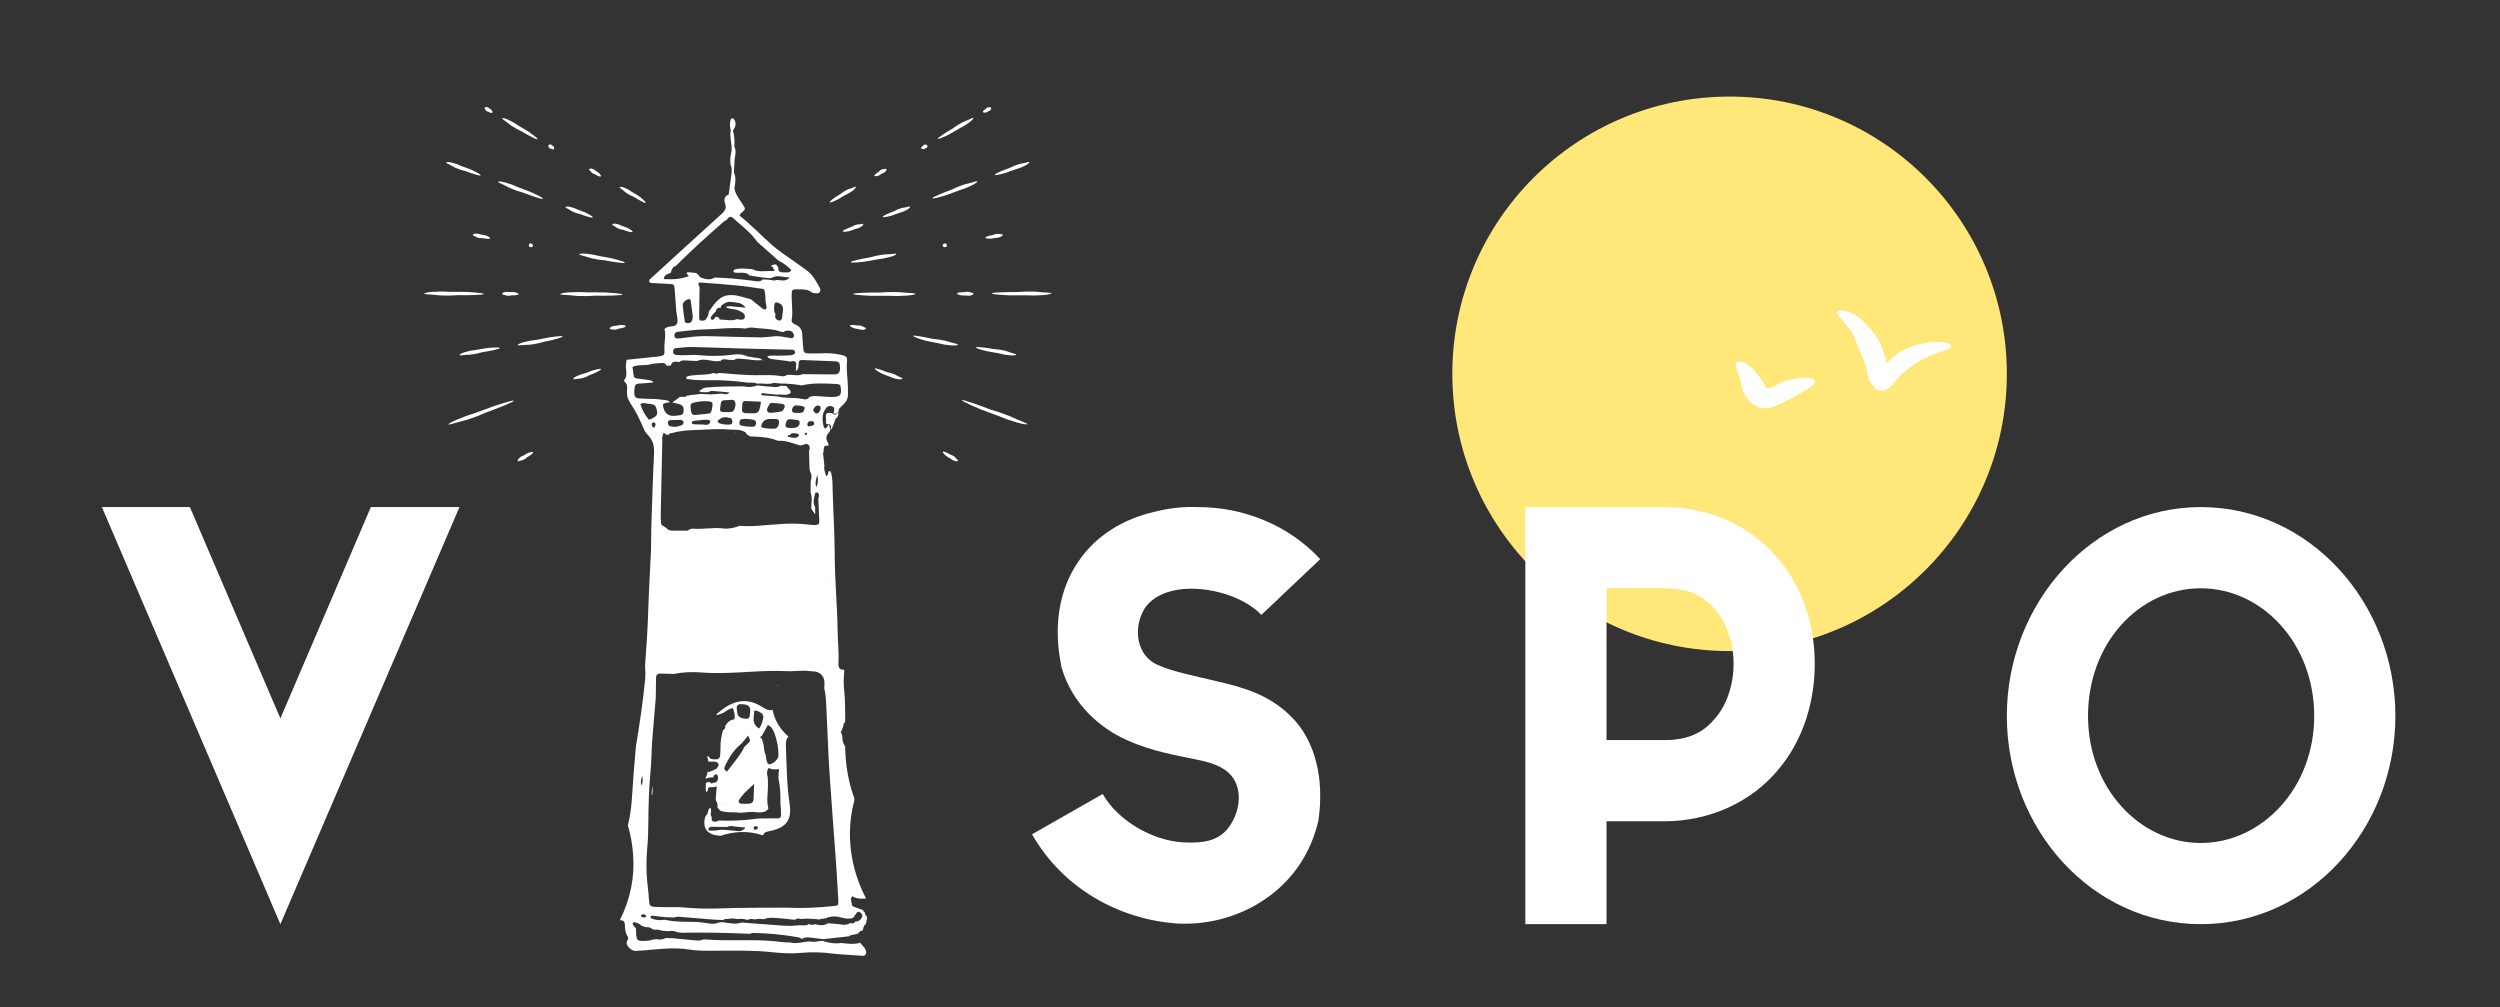 <?xml version="1.0" encoding="UTF-8"?>
<svg id="Layer_1" xmlns="http://www.w3.org/2000/svg" version="1.1" viewBox="0 0 1605.3 646.74">
  <rect x="0" y="0" width="1605.3" height="646.74" fill="#333333" stroke="none"/>
  <!-- Generator: Adobe Illustrator 29.7.1, SVG Export Plug-In . SVG Version: 2.1.1 Build 8)  -->
  <defs>
    <style>
      .st0 {
        fill: #fff;
      }

      .st1 {
        fill: #ffe879;
      }
    </style>
  </defs>
  <circle class="st1" cx="1110.6" cy="240.04" r="178.03"/>
  <g>
    <g>
      <g>
        <path class="st0" d="M180.03,593.42l-114.6-267.81h56.51l58.1,135.7,58.1-135.7h56.9l-115,267.81h-.01Z"/>
        <path class="st0" d="M847.74,359.04l-37.8,35.81c-12.34-13.13-39-19.9-56.9-15.52-8.75,1.99-14.72,6.37-17.91,11.14-3.18,5.17-4.78,11.14-4.38,17.11.4,8.75,5.17,16.71,13.93,19.9,7.96,3.58,21.49,6.37,36.61,9.95,15.12,3.58,33.43,7.96,48.15,23.08,15.12,15.12,21.09,39.79,17.11,66.45l-.4,1.59-.4,1.59c-11.54,43.37-52.53,64.86-89.54,62.87-37.01-2.39-73.62-22.28-93.51-57.3l45.36-25.87c9.95,17.51,32.23,29.85,51.33,31.04,14.33.8,24.27-1.19,30.64-11.14,5.97-9.15,7.56-21.09,1.99-29.84-3.58-5.57-10.35-9.55-22.68-11.94-12.73-2.79-29.05-5.17-45.76-12.73-17.11-7.56-35.02-23.08-41.78-46.16l-.4-1.19v-.8c-5.17-25.07-1.19-48.55,10.74-66.06,11.54-17.51,29.84-27.85,48.55-32.23,9.15-2.39,18.7-3.58,28.65-3.18,28.65,0,57.7,11.14,78.39,33.43h.01Z"/>
        <path class="st0" d="M979.45,325.61h89.14c30.24,0,56.51,13.13,72.82,32.63,16.71,19.5,23.88,44.17,23.88,68.05s-7.16,48.95-23.88,68.44c-16.31,19.5-42.58,32.63-72.82,32.63h-37.01v66.06h-52.13v-267.81h0ZM1031.58,475.23h37.01c16.71,0,25.87-5.57,33.03-14.33,7.16-8.36,11.54-21.09,11.54-34.62s-4.38-25.87-11.54-34.62c-7.16-8.36-16.32-13.93-33.03-13.93h-37.01v97.49h0Z"/>
        <path class="st0" d="M1413.18,325.61c70.04,0,124.95,61.68,124.95,134.1s-54.92,133.71-124.95,133.71-124.55-61.28-124.55-133.71,54.92-134.1,124.55-134.1h0ZM1340.76,459.72c0,46.56,33.43,81.58,72.42,81.58s72.82-35.02,72.82-81.58-33.43-81.97-72.82-81.97-72.42,35.02-72.42,81.97h0Z"/>
      </g>
      <g>
        <g>
          <path class="st0" d="M615.22,295.79c-.25.46-1.04.56-2,.26-.46-.14-.98-.36-1.52-.61-.47-.22-.84-.67-1.32-.95-.47-.27-.95-.52-1.4-.81-.47-.31-.97-.53-1.38-.85-.48-.37-.88-.78-1.23-1.12-.72-.7-1.1-1.3-.91-1.62s.79-.1,1.71.25c.45.17.95.4,1.48.67.46.23.91.55,1.39.83.46.27,1.09.28,1.54.57.47.3.96.55,1.38.85.49.35.78.93,1.15,1.24.75.64,1.23,1.06,1.11,1.29h0Z"/>
          <g>
            <path class="st0" d="M579.48,243.03c-.1.51-1.25.72-2.9.47-.79-.12-1.71-.32-2.68-.59-.84-.23-1.65-.72-2.53-1.03-.85-.3-1.72-.59-2.56-.94-.86-.36-1.74-.64-2.52-1.02-.9-.44-1.7-.93-2.38-1.34-1.41-.84-2.26-1.55-2.11-1.89.14-.35,1.16-.04,2.71.42.76.22,1.62.52,2.55.85.8.29,1.63.66,2.49.99.83.31,1.78.34,2.61.66.87.31,1.7.61,2.51.9.91.36,1.67.97,2.39,1.27,1.48.62,2.47,1,2.41,1.26h.01Z"/>
            <path class="st0" d="M659.64,272.25c-.1.51-2.62.17-6.35-.89-1.8-.51-3.88-1.16-6.11-1.91-1.93-.64-3.89-1.57-5.97-2.32-1.99-.72-4.03-1.44-6.01-2.2-2.05-.8-4.1-1.49-5.98-2.26-2.18-.9-4.16-1.81-5.86-2.57-3.5-1.58-5.71-2.77-5.58-3.12s2.5.43,6.14,1.63c1.77.58,3.82,1.3,6.03,2.09,1.91.68,3.91,1.48,5.97,2.24,1.98.73,4.11,1.18,6.08,1.93,2.06.76,4.08,1.5,5.98,2.19,2.19.84,4.11,1.9,5.84,2.59,3.54,1.42,5.86,2.33,5.81,2.6h0Z"/>
            <path class="st0" d="M556.07,210.8c-.07.52-.72.89-1.65.97-.45.04-.96.02-1.51-.02-.47-.04-.94-.32-1.45-.4-.49-.08-.99-.13-1.47-.25-.5-.12-1.01-.14-1.47-.28-.53-.17-1-.4-1.41-.59-.84-.39-1.36-.81-1.29-1.18s.66-.38,1.57-.39c.44,0,.95.03,1.49.08.47.05.96.18,1.46.27.49.08,1.03-.14,1.51-.03.5.11,1,.16,1.46.28.53.15.97.58,1.38.74.85.32,1.4.54,1.37.8h0Z"/>
            <path class="st0" d="M615.11,221.24c-.04.52-1.73.74-4.28.54-1.22-.1-2.65-.26-4.18-.48-1.32-.19-2.69-.64-4.11-.9-1.37-.25-2.77-.48-4.13-.78-1.42-.31-2.82-.53-4.12-.87-1.5-.39-2.87-.85-4.04-1.23-2.41-.79-3.92-1.5-3.83-1.86.09-.37,1.7-.08,4.18.31,1.21.19,2.6.44,4.11.72,1.3.27,2.68.56,4.09.85,1.36.27,2.8.23,4.16.5,1.41.28,2.81.5,4.1.77,1.5.32,2.84.91,4.03,1.2,2.44.58,4.03.97,4.01,1.23h.01Z"/>
            <path class="st0" d="M652.48,227.69c-.07.52-1.6.68-3.86.47-1.09-.1-2.35-.27-3.71-.48-1.17-.18-2.38-.6-3.65-.83-1.22-.22-2.47-.4-3.69-.64-1.27-.25-2.52-.4-3.69-.65-1.35-.3-2.58-.66-3.64-.95-2.18-.6-3.57-1.15-3.52-1.52.06-.37,1.52-.25,3.77-.05,1.09.1,2.36.25,3.73.44,1.18.16,2.42.42,3.7.64,1.22.21,2.53.12,3.75.37,1.27.25,2.53.44,3.69.71,1.35.31,2.53.9,3.59,1.2,2.17.61,3.57,1.04,3.54,1.3h0Z"/>
            <path class="st0" d="M587.75,188.57c.06.52-2.17,1.01-5.63,1.25-1.67.12-3.62.2-5.72.26-1.82.05-3.75-.15-5.72-.14-1.9,0-3.83.05-5.72.02-1.97-.03-3.91.05-5.72,0-2.11-.07-4.05-.22-5.72-.33-3.43-.23-5.67-.55-5.67-.92s2.23-.49,5.66-.67c1.67-.08,3.61-.14,5.71-.19,1.81-.04,3.75,0,5.71,0s3.82-.32,5.72-.31c1.97.02,3.9-.03,5.72,0,2.1.05,4.05.4,5.71.48,3.42.16,5.65.28,5.68.54h-.01Z"/>
            <path class="st0" d="M625.05,188.43c.02.52-.57,1-1.47,1.24-.44.11-.95.19-1.5.24-.48.05-.98-.16-1.5-.15-.5,0-1,.04-1.5,0-.52-.03-1.02.04-1.5-.03-.55-.07-1.06-.23-1.5-.34-.9-.24-1.49-.56-1.49-.94s.58-.49,1.48-.65c.44-.08.95-.14,1.5-.17.48-.03.98.02,1.5,0,.5,0,1-.31,1.5-.29.52.02,1.02-.02,1.5.03.55.05,1.06.41,1.5.49.9.17,1.48.29,1.49.55h-.01Z"/>
            <path class="st0" d="M675.09,188.25c.07.52-2.06,1.01-5.37,1.25-1.59.12-3.46.2-5.47.26-1.74.05-3.59-.15-5.48-.14-1.81,0-3.66.05-5.48.02-1.89-.03-3.74.05-5.47,0-2.01-.07-3.88-.22-5.47-.33-3.28-.23-5.41-.55-5.41-.92s2.13-.49,5.41-.67c1.59-.08,3.45-.14,5.46-.19,1.73-.04,3.58,0,5.46,0s3.65-.32,5.46-.3c1.88.02,3.73-.03,5.46.02,2.01.05,3.87.4,5.46.48,3.27.16,5.4.28,5.44.54h0Z"/>
            <path class="st0" d="M575.52,163.01c.14.5-1.41,1.28-3.91,1.96-1.2.33-2.62.66-4.15.99-1.32.28-2.78.34-4.22.61-1.39.26-2.8.54-4.19.77-1.45.23-2.85.55-4.2.73-1.55.2-3.01.31-4.25.42-2.56.22-4.25.19-4.32-.17-.07-.37,1.55-.77,4.03-1.39,1.21-.3,2.62-.61,4.15-.93,1.32-.27,2.75-.48,4.19-.74,1.39-.25,2.74-.81,4.13-1.04,1.45-.24,2.85-.53,4.19-.73,1.55-.22,3.04-.13,4.27-.27,2.53-.29,4.19-.46,4.26-.21h.02Z"/>
            <path class="st0" d="M607.93,157.11c.1.51.04,1.01-.15,1.28-.09.13-.21.23-.34.3-.11.06-.28-.11-.41-.08-.13.03-.25.08-.38.07-.14,0-.25.08-.38.04-.15-.05-.31-.18-.44-.27-.27-.19-.48-.49-.54-.86-.07-.37.06-.5.26-.71.1-.1.22-.17.35-.23.11-.05.25-.03.38-.05s.2-.35.33-.35.26-.06.38-.03c.15.03.34.36.47.42.26.13.43.23.48.48h0Z"/>
            <path class="st0" d="M643.87,150.58c.11.51-.42,1.1-1.35,1.5-.44.19-.97.37-1.55.52-.5.13-1.07.03-1.62.14-.53.1-1.06.23-1.59.29-.55.07-1.08.23-1.6.26-.6.03-1.17-.02-1.65-.05-1-.06-1.68-.27-1.74-.64-.07-.37.53-.59,1.46-.92.45-.16.98-.31,1.56-.45.5-.12,1.05-.17,1.59-.27.53-.1,1.01-.5,1.54-.57.55-.08,1.08-.21,1.6-.25.59-.05,1.2.2,1.68.2.98,0,1.62,0,1.68.26v-.02Z"/>
            <path class="st0" d="M554.29,143.82c.2.48-.37,1.2-1.42,1.82-.51.3-1.12.6-1.79.9-.58.25-1.28.29-1.93.53-.62.23-1.24.48-1.87.68-.66.2-1.27.49-1.88.64-.71.18-1.4.26-1.99.35-1.2.18-2.04.13-2.17-.22s.57-.72,1.63-1.28c.52-.27,1.14-.55,1.81-.83.58-.24,1.23-.42,1.87-.65.62-.22,1.15-.74,1.77-.94.65-.21,1.27-.47,1.88-.64.71-.19,1.46-.09,2.04-.2,1.18-.24,1.95-.38,2.05-.14v-.02Z"/>
            <path class="st0" d="M584.32,132.71c.21.48-.6,1.29-2.04,2.07-.69.38-1.52.76-2.43,1.16-.78.34-1.7.46-2.56.79-.83.31-1.67.66-2.51.94-.88.29-1.7.67-2.52.9-.95.27-1.86.45-2.63.61-1.59.34-2.68.39-2.81.04s.81-.82,2.26-1.53c.7-.35,1.54-.71,2.45-1.09.79-.33,1.65-.59,2.51-.92.83-.31,1.57-.91,2.41-1.2.87-.3,1.71-.65,2.52-.9.94-.29,1.92-.27,2.68-.47,1.56-.4,2.58-.64,2.69-.4h-.02Z"/>
            <path class="st0" d="M627.5,116.44c.23.47-1.21,1.53-3.62,2.68-1.16.55-2.54,1.15-4.04,1.77-1.29.53-2.76.87-4.17,1.41-1.36.52-2.74,1.07-4.12,1.56-1.43.5-2.8,1.09-4.13,1.52-1.54.5-3,.88-4.24,1.23-2.56.71-4.28,1-4.41.65-.13-.35,1.43-1.06,3.85-2.14,1.17-.53,2.55-1.1,4.05-1.71,1.3-.52,2.7-1,4.12-1.53,1.36-.51,2.64-1.33,4.01-1.82,1.43-.51,2.8-1.07,4.13-1.52,1.53-.52,3.06-.71,4.29-1.08,2.52-.77,4.17-1.25,4.29-1.02h-.01Z"/>
            <path class="st0" d="M660.88,104.03c.22.47-.83,1.4-2.67,2.34-.88.45-1.94.93-3.09,1.4-.99.41-2.14.62-3.23,1.02-1.05.39-2.11.8-3.17,1.16-1.1.37-2.15.82-3.18,1.13-1.19.35-2.32.61-3.28.85-1.98.48-3.32.66-3.46.31-.14-.35,1.05-.93,2.9-1.8.9-.42,1.96-.87,3.11-1.33,1-.4,2.09-.74,3.18-1.14,1.05-.38,2.02-1.06,3.07-1.42,1.1-.37,2.16-.8,3.18-1.13,1.18-.38,2.38-.44,3.33-.71,1.94-.55,3.21-.92,3.33-.68h-.02Z"/>
            <path class="st0" d="M549.47,119.92c.28.44-.43,1.39-1.79,2.42-.65.49-1.44,1.02-2.3,1.57-.74.47-1.66.76-2.48,1.25-.79.46-1.58.96-2.39,1.41-.84.46-1.6,1-2.38,1.41-.91.47-1.78.84-2.53,1.18-1.53.7-2.6,1.04-2.81.73s.63-1.02,1.95-2.06c.64-.51,1.42-1.06,2.28-1.63.74-.49,1.57-.94,2.4-1.43.79-.47,1.45-1.22,2.26-1.66.84-.46,1.64-.96,2.44-1.36.92-.46,1.92-.61,2.67-.94,1.53-.67,2.54-1.09,2.68-.87v-.02Z"/>
            <path class="st0" d="M569.14,108.52c.22.48-.03,1.1-.58,1.63-.26.26-.59.51-.94.77-.31.22-.76.26-1.12.48-.34.21-.68.47-1.05.66-.38.2-.71.49-1.09.65-.44.18-.9.28-1.28.36-.79.18-1.38.1-1.55-.23-.17-.34.21-.65.76-1.15.27-.25.6-.5.96-.77.32-.23.7-.41,1.06-.65.35-.22.55-.71.93-.92.39-.21.75-.47,1.14-.63.45-.19,1.01-.08,1.38-.18.77-.19,1.28-.26,1.39-.03h-.01Z"/>
            <path class="st0" d="M595.28,93.12c.27.45.31.98.1,1.37-.1.19-.24.36-.41.51-.15.14-.43.07-.61.18-.17.11-.34.24-.53.31-.2.08-.35.24-.55.28-.23.05-.49.02-.71.01-.44-.02-.81-.18-1-.51-.19-.32-.04-.54.2-.87.11-.16.27-.31.45-.45.15-.12.36-.19.54-.29s.2-.47.39-.56c.2-.09.36-.22.55-.28.22-.07.58.14.78.12.4-.04.68-.05.81.17h-.01Z"/>
            <path class="st0" d="M624.9,75.72c.3.43-.72,1.59-2.57,2.94-.89.65-1.96,1.37-3.13,2.12-1.01.64-2.21,1.12-3.33,1.78-1.08.64-2.16,1.31-3.25,1.92-1.14.63-2.2,1.33-3.27,1.88-1.23.64-2.42,1.16-3.43,1.61-2.07.94-3.51,1.4-3.69,1.08-.19-.32,1.02-1.16,2.89-2.45.91-.62,1.98-1.32,3.16-2.05,1.01-.63,2.14-1.23,3.25-1.89,1.07-.63,2.01-1.54,3.1-2.16,1.13-.64,2.21-1.31,3.26-1.88,1.22-.65,2.51-1,3.5-1.48,2.03-.99,3.36-1.63,3.51-1.42h0Z"/>
            <path class="st0" d="M636.22,69.02c.27.44.24,1.02-.08,1.48-.15.22-.36.43-.6.62-.21.17-.55.14-.79.29-.24.14-.46.31-.71.42-.26.12-.47.32-.73.39-.3.09-.62.1-.89.12-.55.05-1-.07-1.19-.39s.03-.58.38-.98c.17-.19.38-.38.63-.57.21-.16.48-.26.72-.41.24-.14.32-.55.57-.67.26-.12.48-.3.73-.39.29-.11.72.06.97,0,.51-.1.86-.16.99.06v.03Z"/>
          </g>
        </g>
        <g>
          <path class="st0" d="M332.51,296.12c-.28-.44.03-1.18.76-1.87.35-.33.79-.68,1.28-1.02.42-.3,1-.4,1.48-.68.46-.27.92-.58,1.4-.82.5-.25.94-.59,1.42-.79.55-.23,1.11-.38,1.58-.52.96-.28,1.67-.32,1.86,0,.19.32-.3.74-1.06,1.37-.37.31-.82.63-1.31.96-.43.29-.93.52-1.41.8-.46.27-.78.81-1.26,1.06-.49.26-.95.57-1.42.79-.54.25-1.2.22-1.65.39-.92.34-1.53.55-1.67.33h0Z"/>
          <g>
            <path class="st0" d="M368.16,243.4c-.16-.5.74-1.22,2.22-1.9.71-.33,1.56-.66,2.47-1.02.79-.3,1.71-.41,2.58-.72.83-.3,1.67-.64,2.51-.93.87-.3,1.7-.69,2.51-.94.95-.29,1.85-.5,2.62-.68,1.59-.39,2.68-.49,2.83-.15.14.35-.78.85-2.22,1.62-.7.37-1.53.77-2.45,1.17-.79.35-1.66.63-2.53.97-.84.32-1.59.93-2.45,1.21-.89.29-1.75.63-2.59.85-.97.26-1.96.2-2.75.34-1.61.3-2.67.43-2.75.19h0Z"/>
            <path class="st0" d="M288.02,272.61c-.23-.47,1.97-1.73,5.54-3.21,1.72-.72,3.74-1.51,5.94-2.35,1.89-.72,3.99-1.26,6.06-2.02,1.99-.73,4-1.5,5.99-2.2,2.07-.73,4.07-1.55,6-2.2,2.23-.75,4.31-1.37,6.1-1.92,3.67-1.13,6.12-1.71,6.25-1.36s-2.16,1.34-5.68,2.84c-1.71.73-3.73,1.55-5.91,2.4-1.89.74-3.93,1.44-5.99,2.21-1.98.73-3.9,1.77-5.9,2.47-2.08.73-4.1,1.5-6.02,2.13-2.23.74-4.4,1.12-6.19,1.66-3.66,1.09-6.06,1.77-6.18,1.54h-.01Z"/>
            <path class="st0" d="M391.54,211.18c-.1-.51.4-1.08,1.25-1.46.41-.18.9-.34,1.43-.48.46-.12.99,0,1.49-.1.49-.09.98-.2,1.47-.25.51-.05,1-.2,1.47-.22.55-.02,1.08.05,1.53.09.92.09,1.55.31,1.62.68s-.49.58-1.34.89c-.41.15-.91.29-1.44.41-.46.11-.97.14-1.47.23-.49.08-.93.47-1.42.53-.51.06-1,.18-1.48.22-.55.04-1.11-.23-1.55-.24-.91-.02-1.5-.05-1.55-.3h0Z"/>
            <path class="st0" d="M332.49,221.62c-.13-.51,1.41-1.24,3.87-1.89,1.18-.31,2.58-.62,4.09-.94,1.3-.27,2.73-.32,4.14-.59,1.36-.25,2.74-.55,4.11-.78,1.42-.25,2.79-.59,4.1-.8,1.52-.24,2.94-.39,4.16-.55,2.5-.32,4.16-.39,4.25-.03s-1.48.86-3.9,1.58c-1.18.35-2.56.71-4.07,1.06-1.3.31-2.7.54-4.12.82-1.36.27-2.7.84-4.07,1.07-1.43.24-2.82.53-4.14.71-1.53.21-3,.1-4.22.22-2.5.24-4.14.38-4.2.13h0Z"/>
            <path class="st0" d="M295.14,228.06c-.15-.5,1.19-1.28,3.38-1.95,1.05-.32,2.3-.64,3.65-.94,1.17-.26,2.45-.29,3.73-.52,1.23-.22,2.47-.47,3.7-.65,1.28-.19,2.52-.46,3.71-.59,1.38-.15,2.66-.2,3.76-.26,2.26-.12,3.76-.03,3.82.34s-1.37.71-3.56,1.23c-1.06.25-2.31.51-3.66.77-1.17.22-2.42.38-3.69.6-1.22.21-2.41.73-3.63.93-1.27.2-2.51.47-3.68.64-1.36.2-2.67.09-3.76.22-2.22.27-3.68.45-3.75.2l-.02-.02Z"/>
            <path class="st0" d="M359.79,188.95c-.06-.52,2.18-.99,5.64-1.21,1.67-.1,3.62-.17,5.72-.21,1.82-.04,3.75.17,5.72.18,1.9,0,3.83-.02,5.72.02,1.97.04,3.91-.02,5.72.05,2.1.08,4.05.25,5.72.37,3.43.25,5.66.59,5.66.96s-2.23.48-5.66.63c-1.67.07-3.61.12-5.71.15-1.81.02-3.75-.03-5.71-.04-1.89,0-3.82.29-5.72.26-1.97-.03-3.9,0-5.72-.06-2.1-.06-4.04-.43-5.71-.52-3.42-.18-5.65-.32-5.68-.58h0Z"/>
            <path class="st0" d="M322.49,188.81c-.01-.52.57-1,1.48-1.22.44-.11.95-.18,1.5-.23.48-.04.98.16,1.5.16s1-.03,1.5,0c.52.03,1.02-.03,1.5.04.55.08,1.06.23,1.5.35.9.24,1.48.57,1.48.95s-.59.48-1.49.64c-.44.08-.95.13-1.5.16-.48.03-.98-.02-1.5-.02s-1,.31-1.5.28c-.52-.03-1.02,0-1.5-.04-.55-.06-1.06-.42-1.5-.5-.9-.18-1.48-.3-1.49-.57h.02Z"/>
            <path class="st0" d="M272.44,188.63c-.05-.52,2.1-.99,5.41-1.21,1.59-.1,3.46-.17,5.47-.22,1.74-.04,3.58.17,5.46.18,1.81,0,3.66-.02,5.47.02,1.88.04,3.73-.02,5.47.05,2.01.08,3.87.24,5.47.37,3.28.25,5.41.59,5.42.96,0,.38-2.13.48-5.41.63-1.59.07-3.45.12-5.46.15-1.74.02-3.58-.03-5.47-.04-1.81,0-3.66.3-5.47.27-1.88-.03-3.73,0-5.47-.06-2.01-.06-3.86-.43-5.46-.52-3.26-.18-5.4-.32-5.42-.58h-.01Z"/>
            <path class="st0" d="M371.96,163.38c.05-.52,1.77-.7,4.35-.46,1.24.11,2.68.3,4.23.53,1.34.2,2.72.66,4.16.92,1.39.25,2.81.48,4.19.76,1.44.29,2.87.49,4.18.79,1.53.36,2.93.77,4.13,1.1,2.47.69,4.05,1.31,3.98,1.68-.07.37-1.72.18-4.26-.12-1.23-.14-2.67-.35-4.21-.6-1.33-.21-2.74-.52-4.18-.78-1.39-.25-2.85-.21-4.24-.48-1.44-.29-2.86-.51-4.18-.8-1.53-.33-2.89-.94-4.09-1.25-2.47-.62-4.08-1.05-4.06-1.31v.02Z"/>
            <path class="st0" d="M339.55,157.49c.09-.51.32-.96.59-1.14.13-.09.27-.14.42-.16.13-.02.22.2.35.22s.26,0,.38.07c.12.06.26,0,.37.1.13.1.23.28.32.41.18.28.27.63.21,1-.07.37-.23.45-.49.57-.12.06-.26.09-.41.1-.13,0-.24-.06-.38-.09-.13-.02-.31.26-.43.21-.13-.05-.26-.03-.37-.1-.13-.08-.19-.46-.29-.56-.2-.21-.32-.36-.28-.62h0Z"/>
            <path class="st0" d="M303.6,150.95c.08-.51.78-.88,1.79-.93.48-.02,1.04,0,1.63.06.51.05,1.01.35,1.56.44.53.09,1.07.16,1.59.29.54.13,1.09.17,1.59.32.57.18,1.09.43,1.53.63.91.41,1.47.85,1.41,1.21-.07.37-.71.37-1.69.35-.48,0-1.03-.05-1.62-.12-.51-.06-1.04-.21-1.59-.31-.53-.09-1.12.11-1.64,0-.54-.12-1.09-.18-1.58-.32-.57-.16-1.05-.61-1.5-.78-.92-.34-1.52-.58-1.48-.84h0Z"/>
            <path class="st0" d="M393.12,144.17c.16-.5,1.05-.69,2.26-.49.58.09,1.25.25,1.95.45.61.17,1.17.59,1.82.82.62.22,1.26.42,1.87.67.63.26,1.29.43,1.86.7.66.32,1.25.69,1.75,1,1.04.63,1.66,1.2,1.54,1.55-.13.35-.89.2-2.07-.05-.57-.12-1.23-.3-1.93-.51-.6-.18-1.22-.46-1.86-.69-.62-.22-1.36-.16-1.97-.4-.64-.25-1.28-.45-1.86-.71-.67-.3-1.18-.86-1.7-1.14-1.06-.56-1.75-.95-1.67-1.2h0Z"/>
            <path class="st0" d="M363.09,133.06c.15-.5,1.3-.58,2.9-.23.77.17,1.65.42,2.59.71.81.26,1.59.76,2.46,1.08.83.31,1.69.59,2.51.93.85.35,1.72.61,2.5.97.9.42,1.7.88,2.39,1.26,1.42.79,2.29,1.46,2.15,1.81-.13.35-1.15.09-2.71-.32-.76-.2-1.63-.47-2.56-.78-.81-.27-1.64-.63-2.5-.95-.83-.31-1.78-.33-2.61-.67-.85-.34-1.72-.62-2.49-.97-.9-.4-1.63-1.05-2.33-1.4-1.44-.72-2.37-1.2-2.3-1.45h0Z"/>
            <path class="st0" d="M319.9,116.79c.14-.5,1.92-.35,4.49.38,1.24.35,2.67.81,4.2,1.33,1.32.45,2.64,1.17,4.06,1.7,1.37.51,2.77,1.01,4.12,1.55,1.41.57,2.82,1.03,4.11,1.58,1.49.64,2.84,1.32,4,1.88,2.39,1.16,3.88,2.07,3.74,2.42-.13.35-1.78-.15-4.3-.93-1.23-.38-2.65-.86-4.17-1.39-1.32-.46-2.69-1.03-4.11-1.57-1.36-.51-2.86-.75-4.22-1.28-1.41-.56-2.81-1.05-4.1-1.58-1.49-.62-2.77-1.48-3.94-2.01-2.4-1.09-3.96-1.81-3.89-2.06v-.02Z"/>
            <path class="st0" d="M286.53,104.39c.16-.5,1.56-.47,3.54.04.96.24,2.06.58,3.24.96,1.02.33,2.02.91,3.11,1.31,1.05.38,2.13.74,3.18,1.15,1.08.43,2.18.76,3.16,1.19,1.14.5,2.17,1.05,3.05,1.5,1.82.94,2.93,1.72,2.79,2.07-.14.35-1.4-.02-3.35-.58-.95-.27-2.04-.62-3.21-1.01-1.01-.34-2.07-.78-3.16-1.17-1.05-.38-2.23-.48-3.27-.89-1.08-.42-2.17-.78-3.16-1.2-1.15-.48-2.1-1.22-2.99-1.65-1.83-.88-3.01-1.48-2.93-1.73h0Z"/>
            <path class="st0" d="M397.88,120.25c.23-.47,1.41-.36,2.99.27.76.3,1.63.7,2.54,1.17.79.4,1.51,1.05,2.35,1.53.8.46,1.63.91,2.41,1.41.81.52,1.66.96,2.38,1.48.84.61,1.56,1.25,2.18,1.79,1.28,1.11,1.99,2,1.79,2.31-.21.31-1.16-.21-2.65-.97-.72-.37-1.54-.83-2.43-1.33-.76-.44-1.53-.96-2.35-1.45-.79-.47-1.75-.68-2.53-1.16-.81-.5-1.64-.93-2.39-1.41-.86-.55-1.5-1.33-2.17-1.8-1.36-.97-2.25-1.61-2.13-1.84h.01Z"/>
            <path class="st0" d="M378.25,108.86c.19-.48.84-.73,1.66-.58.39.07.82.22,1.27.41.38.17.66.57,1.04.8.37.22.74.42,1.08.67.35.26.74.43,1.03.69.34.31.62.65.87.93.51.57.8,1.08.63,1.42-.17.33-.67.21-1.42-.04-.36-.12-.77-.3-1.19-.52-.36-.19-.69-.46-1.06-.69-.35-.22-.87-.19-1.2-.42-.35-.24-.71-.42-1.02-.65-.35-.27-.55-.77-.83-1.01-.57-.48-.97-.78-.87-1.02h.01Z"/>
            <path class="st0" d="M352.07,93.45c.26-.45.71-.75,1.14-.76.21,0,.43.04.65.11.19.06.27.34.45.45.18.1.37.18.53.31.17.14.38.18.51.34.16.18.26.42.36.61.2.39.24.8.05,1.12s-.45.3-.85.25c-.19-.02-.4-.08-.61-.17-.18-.07-.34-.22-.52-.33-.18-.1-.51.06-.67-.06-.17-.13-.37-.2-.51-.34-.17-.16-.17-.58-.28-.74-.23-.33-.37-.57-.24-.79h-.01Z"/>
            <path class="st0" d="M322.45,76.05c.23-.47,1.75-.14,3.83.82,1,.46,2.15,1.05,3.37,1.71,1.05.57,2.05,1.39,3.17,2.05,1.08.63,2.19,1.25,3.25,1.91,1.1.69,2.23,1.28,3.23,1.94,1.16.77,2.18,1.55,3.07,2.21,1.83,1.35,2.93,2.38,2.74,2.71-.19.32-1.51-.33-3.54-1.33-.99-.49-2.12-1.09-3.33-1.77-1.05-.58-2.12-1.27-3.24-1.93-1.08-.63-2.33-1.01-3.39-1.67-1.11-.68-2.22-1.29-3.23-1.94-1.17-.75-2.09-1.71-2.99-2.34-1.85-1.29-3.06-2.15-2.94-2.38h0Z"/>
            <path class="st0" d="M311.13,69.34c.26-.45.78-.7,1.33-.64.26.03.55.11.84.22.25.1.39.41.64.56.24.14.5.25.72.42.23.17.5.26.7.45.22.22.39.5.54.72.31.46.42.91.23,1.23s-.53.25-1.04.14c-.25-.05-.52-.15-.8-.28-.24-.11-.46-.29-.7-.44-.24-.14-.63-.02-.86-.18-.23-.17-.49-.28-.7-.45-.23-.2-.3-.65-.46-.85-.34-.4-.55-.67-.43-.9h-.01Z"/>
          </g>
        </g>
        <g>
          <path class="st0" d="M469.94,123.41c.28-.93.63-1.77,1.6-2.18.47-3.51,1.41-7.03-.3-10.48.17-2.93.35-5.86.52-8.79.43-2.65,1.18-5.31-.25-7.9.39-3.45.03-6.85-.86-10.19,1.63-2.31,2.45-4.71.69-7.32-.21-.32-.69-.7-1-.66-.41.05-1,.41-1.12.76-.78,2.35-.59,4.73.03,7.09-.96,4.47,1.01,8.83.47,13.29.15-.26.31-.51.46-.77-.09.29-.22.56-.46.77-.81,3.6-1.36,7.2.06,10.79.02.91.04,1.83.06,2.74-.64,4.8-1.28,9.6-1.92,14.4,1.14.09,1.73-.58,2.02-1.55h0Z"/>
          <g>
            <path class="st0" d="M493.92,371.87h.04v-.02h-.01.03s.06-.07.1-.1c-.05.04-.1.07-.15.11h-.01Z"/>
            <path class="st0" d="M427.87,566.66s.06-.09.1-.14c-.07.02-.12,0-.15-.04-.01.01-.03.03-.04.04.02,0,.03,0,.05.01.02.04.03.09.05.13h0Z"/>
            <path class="st0" d="M499.18,439.96c-.11.21-.23.42-.36.64.27-.04.51-.05.48-.14-.05-.17-.08-.33-.12-.5h0Z"/>
            <path class="st0" d="M493.96,371.87c.11.07.2.13.31.2.07-.06.13-.13.18-.21h-.48s0,0,0,0Z"/>
            <path class="st0" d="M525.72,363.17l.55-.29c-.2.05-.41.11-.61.16.03.04.04.08.06.12h0Z"/>
            <path class="st0" d="M477.45,404.54s.01.06.02.1c.21-.05.45-.03.68-.04,0-.03-.02-.03-.03-.06h-.67,0Z"/>
            <path class="st0" d="M451.65,396.03s.02-.02.03-.02h-.04v.02h.01Z"/>
            <path class="st0" d="M472.01,277.94c.1-.12.2-.25.31-.37-.19-.08-.38-.17-.57-.25.1.08.22.13.31.23.01.14-.03.26-.04.4h0Z"/>
            <path class="st0" d="M435.48,342.19c.08.1.16.2.23.31h0c-.08-.1-.15-.21-.23-.31h0Z"/>
            <path class="st0" d="M514.61,591.17h.06s-.03-.09-.04-.13c-.01.04,0,.09-.02.13Z"/>
            <path class="st0" d="M554.82,608.26c-.83-.95-1.66-1.91-2.48-2.86-4.08,1.15-8.18.52-12.28.11-4.04.62-7.94-.06-11.77-1.32h0c-2.48-.22-4.87,1.08-7.37.38h0c-4.55-.19-9.01,1.81-13.61.61-1.71-.07-3.44,0-5.13-.24-12.65-1.74-25.37-1.15-38.08-1.2-4.14-.02-8.29-.35-12.43-.55h0c-2.02,1.08-4.19.73-6.3.55-4.5-.38-8.99-.85-13.49-1.29-1.47-.04-2.94-.08-4.41-.12-1.93,1.1-3.99,1.14-6.09.72l-.7.24-.71-.18h-.02c-.38.14-.74.24-1.08.32-.78.25-1.57.5-2.36.56-8,.61-8,.58-8.12-7.79-.71-.89-1.56-1.71-2.08-2.7-.32-.62.27-1.5.99-1.35,1.82.37,3.59.99,4.89,2.47.43-.14.76-.02.98.38.56.12,1.11.23,1.66.35,1.57-.03,3.1.06,4.17,1.45l.13.04c.49-.24.92-.16,1.29.24,1.57-.32,3.08-.14,4.53.54,1.43.12,2.86.24,4.29.35,2.11-.5,4.11-.1,6.06.71.92.08,1.83.17,2.75.25,14.58-.31,29.15.07,43.71.68.45-.19.9-.55,1.34-.55,9.79.1,19.5,1.1,29.15,2.71.94.16,1.8.75,2.7,1.14h0c1.51-1.02,3.19-1.15,4.94-.93,2.92.37,5.85.71,8.78,1.06,5.49-.6,10.97-1.2,16.46-1.81,1.75-1.57,4.31-.74,6.14-2.06h0c.58-1.1,1.63-1.49,2.74-1.78h0c.4-1.42.37-3.05,1.93-3.89h0c.31-1.43.62-2.87.92-4.3-.42-.26-.52-.62-.31-1.06-.84-.42-1.15-1.12-1.06-2.03l-.05-.09c-.7-.25-1.1-.73-1.09-1.5-1.83-.7-3.64-1.49-5.51-2.07-1.06-.32-1.88-.79-1.86-1.89.03-1.58-1.55-3.23.41-5.06,2.51,1.65,5.41,1.72,8.36,1.44.14-.01.25-.04.38-.05-9.92-18.79-13.19-41.3-7.77-61.85.07-.25.12-.5.18-.75.01-.6,0-1.2.02-1.8-3.39-9.26-5.26-19.13-5.71-29.17-.06-1.32-.09-2.65-.12-3.97h0c-.9-1.46-1.64-2.98-1.78-4.8-.03-1.55-.15-3.08-1.1-4.4,1.06-1.95,1.88-3.98,2.09-6.22.3-.02.53.05.77.11.05-7.23.03-14.45-.7-21.67-.33-3.29-.29-6.58.02-9.86.01-.81.06-1.61.09-2.41-.04,0-.07-.02-.12-.02-3.09.08-3.78-1.71-3.62-4.28.43-6.89-.41-13.75-.51-20.63-.23-16.24-1.82-32.47-1.86-48.71-.04-14.06-.99-28.07-1.35-42.11-.1-3.91.08-7.93-1.35-11.72-.44-.02-.88-.03-1.32-.01h0c-.3,1.05.03,2.37-1.53,3.12-.46-2.25-1.64-4.27-1.08-6.64-.26-2.47-.53-4.95-.79-7.42h0c-.21-.51-.13-.96.26-1.35-.07-.43-.07-.86,0-1.3.31-2.76.33-2.78,3.21-2.95h0c-.04-.48-.08-.97-.13-1.45-2.03-2.69-1.54-5.14.74-7.4h0c.33-.3.45-.68.37-1.12-.22-1.19,0-2.52-1.14-3.4h0c-.31.33-.48.73-.51,1.18h0c-1.47,1.72-1.59,1.7-2.62-.3-.75-3.87-1.18-7.71,1.44-11.15.29-.39.54-.84.91-1.14,1.07-.86,2.29-.69,3.46-.28,1.11.39,1.27,1.3,1.03,2.36-.16.71-.26,1.44-.38,2.16.52.05,1.03.09,1.55.14h0c.55-.44,1.1-.88,1.65-1.32.17-.71.11-1.66.55-2.09,5.81-5.6,5.67-5.58,5.51-13.57-.11-5.63-1.17-11.22-.59-16.89.25-2.47-.73-3.18-3.37-3.85-4.58-1.16-9.2-1.31-13.89-1.07-2.7.14-5.42.04-8.12,0-1.76-.03-2.58-1-2.68-2.77-.17-2.95-.62-5.88-.65-8.83-.04-3.35-1.4-5.69-4.49-6.92-1.55-.61-2.62-1.54-2.32-3.25.86-4.91-.04-9.8-.04-14.69s0-4.72,5.18-4.64c2.72.04,5.22.03,7.54,1.81.87.66,2.3.7,3.5.78,1.54.11,2.79-1.69,2.08-3.04-2.27-4.37-4.56-8.76-8.66-11.78-2.57-1.89-5.22-3.68-7.8-5.56-4.97-3.61-10.25-6.88-14.79-10.97-6.88-6.19-13.32-12.87-20.54-18.59.44-.73.59-1.24.94-1.53,3.05-2.53,3.14-2.56,1.2-5.58-2.09-3.25-4.57-6.28-5.38-10.2-3.59-1.07-1.16,3.7-3.62,3.73-2.74.92-3.25,3.35-2.49,5.39,1.15,3.11.31,4.91-2,7-15.19,13.7-30.25,27.54-45.35,41.33-.36.33-.8.63-1.03,1.04-.21.37-.37.94-.22,1.29.15.36.68.76,1.06.78,4.16.26,8.32.43,12.48.67,2.26.13,2.61.65,2.79,3.31.31,4.67.65,9.33,1.02,13.99.21,2.67,1.34,5.62.54,7.93-.96,2.78-4.92,1.41-7.15,2.92-.2.13-.38.29-.99.77,1.26,4.08-.27,8.41,0,12.8.28,4.41-.42,4.08-3.77,4.8-1.19.26-2.44.26-3.66.38-5.59.59-11.19,1.18-16.92,1.79-.09.98-.08,1.69-.24,2.35-.85,3.51,1.64,7.43-1.31,10.7-.13.14.15.89.43,1.12,2.04,1.73,1.5,4.05,1.41,6.21-.12,2.79.56,5,2.21,7.48,3.25,4.87,5.98,10.17,8.22,15.59.77,1.86,1.48,3.25,2.89,4.67,3.04,3.07,4.34,6.78,4.11,11.34-.8,16-1.26,32.02-1.79,48.03-.16,4.92,0,9.86-.2,14.77-.56,13.3-1.41,26.59-1.81,39.89-.34,11.52-1.16,23.01-2.02,34.49.28,2.99.33,5.89.07,8.63-1.4,14.45-3.56,28.72-5.92,42.95-1.06,11.26-1.88,22.53-2.61,33.82-.38,5.88-1.24,11.56-2.54,17.01,1.21,4.03,2.14,8.29,2.77,12.92,2.04,15.15.29,28.83-5.65,42.92-.7,1.65-1.46,3.28-2.27,4.88,2.18.05,3.03.7,3.18,2.78.19,2.71.17,5.4,1.85,7.77.34.48.39,1.58.07,2.04-1.23,1.75-.8,3.18.41,4.65,1.33,1.61,2.93,2.62,5.09,2.52,1.47-.07,2.94-.16,4.41-.28,9.8-.82,19.58-2.18,29.44-.59,5.62.91,11.29.76,16.96.76,12.08,0,24.17-.38,36.21.94,6.39.7,12.79,1,19.19.42,6.67-.6,13.3-.41,19.92.5,1.46.2,2.94.3,4.42.41,4.92.35,9.83.7,14.75,1.01,1.53.1,2.54-1.21,2.18-2.99-.19-.92-.82-1.75-1.24-2.62l-.07.13ZM543.55,589.87l.41-.2.37.26c1.1-.13,2.19-.26,3.29-.38.7-.95,1.5-1.84,2.08-2.85.75-1.31,1.68-1.65,2.84-.7.98.8,1.59,1.95.87,3.15-.87,1.45-2.01,2.71-3.98,2.54l-.3.1c-.72,1.45-1.93,1.23-3.16.91h-.08c-2.49,1.68-5.17,1.1-7.84.64-.74-.07-1.48-.13-2.22-.2h0c-1.29-.09-2.59-.19-3.89-.28h-.21c-2.65,1.6-5.42,1.44-8.25.57-1.36.61-2.71.53-4.05-.09-2.01,1.36-4.24.76-6.41.72l-.63.33-.67-.21c-5.55.83-11.06-.05-16.58-.39-6.27-.39-12.54-.95-18.81-1.43-4.19,1.42-8.33.3-12.49-.23-.69.05-1.38.11-2.07.16-3.22,1.49-6.49.73-9.75.18-1.54-.16-3.08-.31-4.62-.47h0c-6.9-.17-13.84.15-20.64-1.45-2.92.55-5.78.33-8.53-.81-.31-.13-.59-.75-.56-1.12.02-.25.62-.68.93-.65,2.91.28,5.81.64,8.71.97,1.83.07,3.65.14,5.48.2.95-.19,1.93-.59,2.86-.52,7.61.58,15.21,1.25,22.82,1.9,1.93.09,3.86.18,5.8.26h0c.91-.61,1.88-.95,2.99-.67h0c2.08-.51,4.15-.47,6.22.05h0c2.23-.37,4.42-.11,6.57.54h0c1.54-.86,3.13-.71,4.74-.26,1.66-.62,3.35-.49,5.05-.23l.46.07h0c3.25-1.4,6.65-.92,10-.69,3.36.23,6.71.69,10.07,1.05v-.04h0c1.29-1.01,2.73-.88,4.18-.51,4.04-.49,8.05-.05,12.06.36.23-.62.62-.76,1.19-.4,1.15-.2,2.29-.4,3.44-.61.2-.61.57-.81,1.15-.46,3.85-1.32,7.47.19,11.16.9h0ZM530.65,369.89l.1.41-.37-.09.27-.32ZM527.64,404.9c0,.48-.01.96-.02,1.43h0c.5,1.37,1.3,2.7.5,4.22.06,3.17.15,6.34.16,9.51,0,1.32-.61,2.33-1.97,2.73h0c-5.02,1.32-9.99.17-14.97-.33-1.34-.03-2.67-.05-4.01-.08h0c-1.4,1.5-3.14,1.15-4.86.87-5.43-.03-10.87-.06-16.3-.09h0c-.52.09-1.04.18-1.56.26h0c-1.5.8-3.06,1-4.69.45h0c-.35.15-.71.24-1.09.27-1.75,1.26-3.76,1.03-5.71.85-4.64-.44-9.28-.99-13.91-1.5-5.06-.04-10.13-.07-15.19-.11h0c-4.84.05-9.68.1-14.51.15-6.68.69-6.83.59-7.25-5.44-.29-4.13-.4-8.25,1.24-12.19h0c-1.66-3.44-.37-7.05-.43-10.56-.07-3.56.77-7.14,1.21-10.71-.4-.4-.4-.8,0-1.21-.12-.27-.2-.53-.26-.8-1.04-3.28-.59-6.61-.09-9.94.02-.5.04-1,.06-1.5h0c-.97-4.83.01-9.66-.02-14.5-.02-2.89.61-5.73.13-8.68-.38-2.35.71-4.26,3.33-4.84h0c.92-1.43,2.47-1.06,3.8-1.32h0c.04-.43-.09-.79-.39-1.1h0c-.51.02-.97-.11-1.41-.39h0c-1.18-.88-2.26-1.93-3.55-2.57-1.06-.52-1.44-1.2-1.47-2.23-.06-2.22-.17-4.43-.12-6.65.3-15.01.64-30.02.97-45.02h0c-.02-.68-.04-1.35-.05-2.03-.18-.47-.12-.92.17-1.33.08-.47.15-.95.23-1.42h0c.52-1.94,1.21-.92,1.88-.1.6.07,1.21.14,1.81.21h0c.52-.81,1.2-1.29,2.22-1.1,5.39-1.68,11-1.83,16.55-2.05,6.79-.27,13.58-.87,20.39-.2.36.25.78.4,1.2.53-.4-.18-.8-.35-1.2-.53,3.54.18,7.23-.39,10.39,1.91.53,1.4,1.82,1.88,3.01,2.47h0c5.6.21,11.21.43,16.56,2.39.46.17.94.45,1.39.42,4.99-.32,9.45,1.77,14.1,3.03h0c1.17-.33,2.35-.65,3.52-.98h0c.31-.11.61-.08.89.09,2.15,1.01,1.72,2.72,1.19,4.45h0c.1,3.92.21,7.84.31,11.76.24.44.35.9.34,1.4,1.29,2.03,1.09,4.16.4,6.32-.03,2.31-.06,4.62-.09,6.92,1.35,3.5.34,7.11.47,10.67h0c.74,1.08,1.49,2.15,2.23,3.23l.27.18v-4.49c-1.81-2.97-.68-5.95.03-8.9.07-.28.72-.61,1.09-.59.36.01.88.36,1.03.69.5,1.14.23,2.31-.14,3.45h0c.16,3.83.32,7.66.48,11.49.07.96.24,1.93.17,2.88-.16,2.2-.38,2.32-3.24,2.53h0c-1.56-.14-3.13-.27-4.69-.41h0c-.6-.07-1.2-.13-1.79-.2-9.72-.94-19.37.3-29.02,1.01-4.14.31-8.21.41-12.31.02h0c-3.39,1.35-7.01,2.15-10.55,1.72-6.55-.79-13.02.7-19.53.14-.9-.08-1.85.45-2.77.69h0c-.18.49-.36.98-.54,1.46,2.02,1.08,4.61.34,6.43,2.04,2.63.27,5.25.53,7.88.8h.03c1.11-.33,2.25-.97,3.34-.91,4.03.23,8.05.7,12.08,1.09h0c2.37-.15,4.73-.3,7.1-.45h0c4.61-.9,9.11.24,13.65.72,2.55-.8,5.11-1.39,7.76-.45,1.8-.25,3.6-.78,5.39.09,4.43-1.47,8.88-.88,13.33-.17h0c1.68-.95,3.28-1.2,4.63.58l.09.05h0c2.8,1.04,2.94,1.27,2.75,4.52l-.06.04c.16.33.24.67.29,1,1.12,4.1.08,8.24-.02,12.37.92,2.93,1.21,5.92.68,8.96.96,4.41.58,8.82-.06,13.22.88,2.58,1.18,5.2.57,7.88h0c.47.96.46,1.93.06,2.9,1.19,3,.83,6.02.13,9.05l-.07-.04ZM428.89,271.73c-.23-1.16.55-1.87,1.58-1.95,1.95-.15,3.91-.1,6.37-.15-.03,0,.51-.08.93.12.65.3,1.27.79,1.12,1.65-.08.44-.23,1.07-.55,1.25-2.68,1.47-5.55,1.8-8.46.9-.48-.15-.86-1.15-.99-1.82h0ZM445.05,272.37c-.35-.04-.87-.59-.88-.93-.02-.35.43-.99.76-1.05,1.67-.3,3.37-.44,5.06-.65,4.54-.58,6.73-.01,6,1.49-1.34,2.74-3.85,1.04-5.83,1.36-.47.07-.97-.07-.55-.03-2.13-.07-3.35-.03-4.55-.18h-.01ZM455.49,265.52c-3.13.43-6.28.69-9.43.95-1.11.09-1.93-.6-2.16-1.57-.34-1.4-.51-2.87-.51-4.3,0-1,.63-1.74,1.73-2,3.1-.74,6.23-1.13,8.13-.98,4.23.13,4.61.59,4.14,3.56-.15.96-.24,1.96-.59,2.85-.23.6-.81,1.43-1.32,1.5h0ZM469.58,268.65c.27.08.35.78.51,1.19.34,1.26.36,2.59-1.23,2.74-2.39.23-4.81.04-7.1-.87h0c-1.35-1.17-1.32-1.36.31-2.54,2.38-1.89,4.96-1.31,7.52-.53h0ZM462.35,262.83c.08-1.22.35-2.42.49-3.64.17-1.44.97-2.16,2.38-2.23.74-.04,1.47-.04,2.21-.03,1.63.04,3.75-.9,4.57,1.12.74,1.84-.02,3.88-.9,5.64-.25.5-1.17.84-1.82.9-1.21.12-2.45,0-3.51-.03-.65.01-1.14.05-1.63.03-1.13-.04-1.86-.59-1.78-1.78v.02ZM484.11,269.65c1.06.25,1.45,1.12,1.34,2.23-.1,1.07-.52,2-1.62,2.1-1.45.12-2.94-.05-4.04-.09-1.57-.25-2.82-.33-3.98-.68-.64-.19-1.16-.77-1-1.68.16-.96.15-2.13,1.29-2.33,2.68-.47,5.37-.17,8,.45h.01ZM476.52,261.33c.05-.73.08-1.46.16-2.19.13-1.17.91-1.67,1.98-1.64,3.14.1,6.27.27,9.98.45-1.08,8.66-2.51,7.43-8.75,7.39-3.27-.02-3.62-.6-3.37-4.01h0ZM501.5,259.24c.92.15,1.92.23,2.38,1.22.35.74-.95,3.42-1.92,3.65-1.63.39-3.3.71-4.97.78-1.58.06-3.8.78-4.41-1.21-.34-1.09.74-2.71,1.39-3.99.68-1.35,2.05-.91,3.21-.89.72.01,1.44.13,2.16.19v.03c.72.07,1.45.1,2.16.21h0ZM497.02,269.03c1.43.05,3.11-.2,3.2,1.84.12,2.75-1.32,4.55-3.52,4.45-2.62-.12-5.3,0-8.02-1.12.97-5.53,4.66-5.31,8.34-5.17h0ZM515.29,264.8c-1.2.55-2.79.32-4.21.3-1.15-.02-2.49,0-2.5-1.7,0-1.62,1.11-3,2.42-3.07.71-.04,1.43.06,2.06.09.79.12,1.53.12,2.19.36.6.21,1.62.85,1.57,1.01-.36,1.09-.7,2.63-1.52,3.01h-.01ZM517.86,277.86c.55.13.64.66.21,1.04-.3.26-.75.35-1.14.52-.08-.4-.33-.91-.18-1.15.17-.27.77-.48,1.11-.4h0ZM508.58,269.25c.97.1,1.94.24,2.9.4.94.16,1.99.23,2.01,1.57.02,1.32-.47,2.42-1.67,3-1.34.65-3.12.72-5.77.49-1.37-.12-1.93-1.05-1.55-2.56.68-2.68,1.38-3.19,4.07-2.91h0ZM513.06,279.8c-2.15,2.38-4.71.95-7.13.74-.03,0-.12-.85,0-.92.39-.19.88-.19,1.33-.27.72-1.27,1.86-1.33,3.11-1.07,1.16.04,2.42-.09,2.68,1.52h.01ZM524.32,265.51c-.96.03-2.38-1.71-2.03-2.56.59-1.42,1.46-2.6,3.2-2.55.42.01,1.04.27,1.21.6.83,1.67-.69,4.45-2.38,4.51h0ZM524.14,312.76c-.81-2.53-.43-4.49.76-7.91.39,3.71.51,5.63-.76,7.91ZM522.76,271.57c.19.79-.21,1.41-.88,1.68-.64.26-1.38.27-2.94.55-.06.01-.53-.62-.51-1.29.01-.6.37-1.39.84-1.72.51-.36,1.32-.34,2-.37.77-.03,1.31.41,1.49,1.15h0ZM426.24,179.23c.21-3.04,2.7-3.23,4.53-4.14h0c.14-.52.27-1.05.4-1.57.68-.99.9-2.44,2.5-2.53,10.19-10.05,20.73-19.71,31.54-29.09.34-.3.88-.37,1.33-.55.96-1.65,2.38-3,4.07-1.43,5.36,4.97,11.44,9.23,15.64,15.38h0c4.54,4.01,9.07,8.02,13.61,12.03h0c3.07,1.58,5.91,3.47,8.24,6.05h0c-.71,1.6-2.13,1.63-3.54,1.53-1.58-.12-3.35.36-4.55-1.14-.25-.31-.18-.87-.26-1.31.15-.35.09-.67-.16-.96-.43-.54-.84-1.1-1.21-1.68l-.1-.07c-1.16.18-2.43.09-3.22,1.24l.21.15h0c.91.03,1.31.52,1.26,1.41l.09.14c.27.24.77.49.76.72-.04.75-.62.76-1.21.62-4.39-.21-8.92,1.03-13.12-1.21h0c-3.92-.21-7.87-.96-11.73.43h0c-.14.46-.28.92-.43,1.37h0c1.86.96,3.86.36,5.79.51,1.73.14,3.45.18,4.58,1.8h0c2.88.43,5.76.86,8.64,1.28h0c1.5.15,3,.31,4.49.46h0c.5-.14,1.01-.28,1.51-.42h0c3.53-1.92,6.99-.12,11.17-.1-3.18,3.78-6.89.69-9.78,2h0c-1.02-.16-2.05-.32-3.07-.48-1.38-.08-2.77-.17-4.15-.25h-.28c-1.84,1.85-4.08,1.21-6.21.91-8.21-1.14-16.45-1.85-24.73-2.11h0c-2.94,1.97-6.06.98-8.85-.04-1.1-.4-1.65-2.61-3.42-2.95h0c-1.78-.16-3.56-.33-5.34-.49l.05.58-.54.2c.5.54,1.01,1.07,1.64,1.74-5.23,2.06-10.54,2.25-16.13,1.97h-.02ZM497.14,196.85c.18-3.21,1.01-3.44,4.56-1.36l.06.07h0c1.93,2.32.58,4.92.6,7.39-.23,2.48-.98,3.25-2.62,2.7-2.08-.71-2.21-2.24-1.75-4.04h0c-1.18-1.43-.95-3.12-.86-4.76h0ZM470.15,198.51c2.51-.05,4.68,1.02,6.75,2.25,1.09.65,1.64,1.83,1.35,3.09-.35,1.53-1.73,1.41-2.9,1.41-.71,0-1.41-.23-2.11-.35h0c-3.54,1.42-7.17.34-10.76.27-.42,0-.82-1.02-1.22-1.57-.57-.03-1.13-.06-1.7-.1-.16-.16-.32-.32-.47-.48-.01.06-.02.12-.04.19l.51.3c-.45.51-.86,1.08-1.37,1.52-.32.27-.8.34-1.2.5-.22-.57-.74-1.24-.58-1.67.3-.8.99-1.45,1.51-2.17h0c.6-.62,1.2-1.23,1.8-1.85h0c.06-1.13.62-1.87,1.72-2.2h0c.46,0,.92.02,1.38.03-.09-1.19.57-1.84,1.52-2.3.08-.08.16-.14.24-.13,2.79-2.27,5.88-1.27,8.93-.85,2.01.12,3.51,1.02,5.38,3.18-4.04-.38-7.09-.67-10.14-.96h0c-.85.08-1.7.16-2.55.24h0c.88,1.6,2.68,1.02,3.97,1.65h-.02ZM470.14,189.47c-3.33-.13-6.08.67-8.65,2.84-2.64,2.24-4.4,5.1-6.4,7.82.05,2.05-.84,3.8-2.15,5.21-.51.55-1.77.65-2.66.56-1.11-.11-1.36-1.09-1.35-2.14.11-6.44.19-12.88.29-19.32-1.13-2.28-.99-3.14.51-3.03,8.08.61,16.17,1.16,24.24,1.96,5.38.53,10.71,1.44,16.49,2.23,1.13,2.31.98,4.99,1.09,7.61h0c.24,1.44.55,2.88.69,4.33.04.36-.36.96-.7,1.12-.36.16-.91-.04-1.35-.15-.22-.06-.42-.25-.61-.4-2.49-1.99-4.98-3.98-7.47-5.97-3.99-.89-7.79-2.52-11.98-2.68h.01ZM444.87,203.35c-.21,3.01-1.19,3.94-2.83,4.12-.97.11-2.16-.07-2.34-1.16-.55-3.34-1-6.71-1.28-10.08-.16-1.93,1.32-3.06,2.84-3.87.86-.46,2.07-.58,2.28.76.58,3.82,1,7.66,1.32,10.24h0ZM434.32,213.27c.64-.28,1.42-.28,2.15-.35,5.11-.49,10.21-1.28,15.32-1.36,9.06-.15,18.09-1.55,27.16-.59h0c2.59-1.14,5.29-.44,7.9-.22,5.02.43,10.12.53,14.92,2.4.45-.18.88-.15,1.3.09,1.46-1.13,3.05-1.18,4.74-.65,1.02.32,1.46,1.1,1.82,2.01.49,1.25-.22,2.72-1.35,2.57-2.35-.32-4.68-.77-7.02-1.17-.97-.06-1.93-.11-2.9-.17h0c-1.8.18-3.61.37-5.41.55-1.46.1-2.93.3-4.39.27-11.02-.22-22.04-.43-33.05-.78-5.42-.17-10.78.23-16.12,1.04-1.45.22-2.91.41-4.37.44-1.01.02-1.87-.44-1.96-1.67-.08-1.07.29-1.97,1.26-2.4h0ZM407.31,252.62c-.03-.48-.08-.97-.04-1.45.38-3.84.09-4.87,4.41-4.95,2.65-.05,5.3-.42,7.95-.65h0c-.9-1.24-2.23-1.49-3.63-1.64-1.82-.2-3.64-.47-5.46-.71-1.59-.31-3.59.08-3.74-2.5-.1-1.65-.45-3.29-.71-5.14,3.86-1.72,7.94-.64,11.71-1.67,2.34-.64,4.86-.62,7.31-.82,1.34-.11,2.37.47,2.97,1.71.88-.02,1.77-.04,2.65-.06h0c.72-3.11,3.07-2.54,5.26-2.33l.44-.04h0c.91-.94,2.08-1,3.28-.94,2.6.13,5.21.26,7.81.39,4.06-1.85,8.06-.2,12.09.17,1.01-.08,2.02-.15,3.03-.23l-.23.39h0c.15,0,.3.02.46.03-.08-.14-.15-.27-.23-.41,1.8-2.01,4-.57,6.02-.69.93.03,1.86.06,2.79.09h0c1.68-1.46,3.64-.73,5.51-.69,4.19.13,8.31,1.44,12.54.67-1.12-1.15-2.59-1.26-4.06-1.42-1.7-.19-3.4-.46-5.1-.7-2.96-1.49-6.1-1.79-9.34-1.35-7.34,1-14.67,1.16-22.06.38-3.4-.36-6.88.05-10.32.05-1.47,0-2.95-.07-4.42-.22-1.43-.14-2.17-.96-1.99-2.46.13-1.08.67-1.82,1.8-1.9,3.42-.27,6.86-.76,10.28-.7,9.32.15,18.64.56,27.96.83,8.83.25,17.65.47,26.48.68,2.95.07,5.89.05,8.84.18,1.12.05,2.52-.2,2.94,1.43.29,1.13-.79,2.02-3.16,2.21-2.45.2-4.91.19-7.37.24-2.44.05-4.91-.43-7.31.41h0c.82,1.48,2.25,1.69,3.74,1.87,3.15.37,6.3.76,9.44,1.15h0c.43.11.86.25,1.28.4h0c1.54-.1,3.44-1.37,4.17,1.25h0c.08.5.02.98-.19,1.44-.03,1.07-.05,2.14-.08,3.2v.02c1.95-.97,1.69-2.8,1.77-4.49.06-1.32.4-2.41,2.01-2.48,7.06.27,14.12.5,21.17.82,2.84.13,3.44.99,3.42,4.34-.02,2.93-.99,4.11-3.79,4.11-6.81,0-13.62-.12-20.43-.19-1.94,1.1-4.01.67-6.06.5h0c-1.24-.02-2.48-.04-3.71-.06-1.98,1.68-4.28.66-6.33.47-3.68-.35-7.32-.35-11-.26-8.82.21-17.59-.75-26.37-1.43-1.14.56-2.27.7-3.39-.03-3.84,1.42-7.91.99-11.88,1.44-1.89.22-3.79.22-5.57,1.01h0c-.1.46-.18.93-.23,1.4h.02v.02c1.9.23,3.81.46,5.71.69,2.66.06,5.32.23,7.97.16,8.72-.23,17.38.38,26.02,1.58h0c2.09-.24,4.13-.04,6.13.62,3.45-.44,6.99.83,10.4-.52h0c1.49.15,2.98.3,4.46.45,4.52,0,8.99.38,13.44,1.2,7.29-1.77,14.67-1.28,22.05-.92,2.57.13,2.88.53,3.12,3.05.36,3.72-.49,4.97-4.24,5.24-2.68.19-5.4-.14-8.1-.27-2.68-.13-5.39-.79-7.99.47h0c-.66,1.14-1.71,1.52-2.93,1.37-1.6-.2-3.19-.51-4.79-.78h0c-4.33-.15-8.68-.08-12.94-1.1h0c-2.42-.19-4.85-.37-7.27-.56h0c-.72-.03-1.47.03-2.16-.14-.39-.1-.7-.57-1.04-.87.44-.18.88-.49,1.32-.5.72,0,1.44.18,2.16.28,2.41.23,4.82.45,7.23.68,2.83-.48,5.93.99,8.52-1.18.16-2.02-2.01-2.68-2.51-4.32-1.21-.08-2.43-.16-3.64-.24h0c-1.16.31-2.35.94-3.49.88-3.92-.22-7.84-.68-11.75-1.05-2.83.92-5.69,1.38-8.64.57h0c-8.55.08-17.1-.07-25.61.97h0c-1.09.69-2.17,1.38-3.26,2.07h0c.45.22.9.44,1.36.66,1.45.03,2.89.05,4.33.07h0c.92-.3,1.85-.9,2.75-.85,3.63.22,7.25.64,11.19,1.01-2,2.24-4.1.46-5.98.75-2.16.34-4.38.35-6.57.5h0c-1.96-.11-3.93-.22-5.89-.33-1.95.23-3.89.46-5.84.69h0c-.52.04-1.04.09-1.56.13h0l-.6.3-.66-.13c-.91.96-2.02,1.11-3.24.8-.53.06-1.06.11-1.59.17h0c-.48.36-.95.73-1.43,1.09-1.13.8-2.26,1.61-3.39,2.41,1.19.29,2.37.59,3.56.87,3.18.75,4.01,1.88,3.64,5.06-.12,1.02-.58,1.93-1.64,2.17-1.19.27-2.43.32-3.64.47-3.99.48-6.52-1.18-7.58-4.99-.72-2.62-.5-2.91,2.83-3.52.48-.09.97-.14,1.45-.2h0c-1.08-1.17-2.52-1.32-3.99-1.46-1.69-.16-3.38-.38-5.06-.57h0c-3.63-.12-7.26-.16-10.89-.38-2.15-.13-2.98-1.14-3.11-3.24h.03ZM416.58,269.41c-2.43-2.92-4.32-6.22-5.41-9.97,1.98-1.16,3.62-.32,5.22-.18,4.11.37,4.75.96,5.45,4.42.56,2.78-.14,3.71-4.31,5.61-.21.1-.48.06-.95.12ZM418.49,272.63c.03-.84.37-1.46,1.22-1.38.82.07,1.34.71,1.22,1.51-.09.65-.53,1.8-.78,1.79-1.09-.04-1.62-.87-1.66-1.92ZM415.71,543.28c.45-4.86.55-9.77.59-14.65.09-11.34.37-22.65,1.47-33.95.6-6.12.54-12.3.98-18.43.68-9.32,1.55-18.63,2.33-27.95.05-4.41.06-8.82.18-13.23.05-1.76,1.11-2.61,2.89-2.56,2.94.09,5.88.15,8.82.23,5.81-1.26,11.73-1.37,17.57-.92,10.6.82,21.14.11,31.7-.47,7.61-.42,15.22-.8,22.86-.39,4.89.27,9.8-.72,14.71-.04,1.22.17,2.48.07,3.68.29,3.34.61,5.62,3.09,5.89,6.48.12,1.45-.08,2.93-.13,4.39,1.23,4.53,1.18,9.2,1.43,13.82.71,13.25,1.07,26.51,1.92,39.75,1.21,18.87,2.77,37.71,4.11,56.57.61,8.58,1.12,17.17,1.57,25.77.17,3.31-.09,3.51-2.98,3.81-10.02,1.03-20.05,1.55-30.12,1.02-.5,0-1,0-1.51-.01-13.78.13-27.58-.04-41.34.5-8.17.32-16.24.06-24.35-.69-2.69-.25-5.42-.1-8.13-.14-2.96-.04-5.92.04-8.87-.14-3.71-.23-3.95-.62-4.25-4.51-.2-2.7-.4-5.4-.74-8.08-1.13-8.81-1.12-17.62-.3-26.46h.02ZM414.63,587.77c.51.48.55.75-.1,1.06-1.16.52-2.2.39-2.97-.68-.08-.11.3-.74.57-.86.9-.37,1.73-.25,2.49.48h.01ZM412.39,498.14c.46,1.91.38,4-.25,6.27-1.16-2.24-.39-4.18.25-6.27Z"/>
            <path class="st0" d="M452.89,176.46c-.16-.1-.31-.24-.44-.43h0c.11.2.24.33.38.44h.06Z"/>
            <path class="st0" d="M431.59,235.74s-.02.02-.03.04v.03s.01-.03.03-.07h0Z"/>
            <path class="st0" d="M432.98,245.35c-.07.02-.13.02-.2.04.02.03.04.07.05.1.05-.05.1-.09.15-.13h0Z"/>
            <path class="st0" d="M444.6,234.01s-.01.03-.01.04h.08s-.04-.03-.06-.04h0Z"/>
            <path class="st0" d="M489.44,231.69c.12,0,.24.02.35.04-.1-.19-.21-.38-.27-.6l-.08.57h0Z"/>
            <path class="st0" d="M480.36,229c.85-.17,1.7-.3,2.55-.42-.85,0-1.71.1-2.55.42Z"/>
            <path class="st0" d="M477.45,404.53h0c.07-.07.13-.14.19-.21-.06.05-.13.13-.2.21h.01Z"/>
            <path class="st0" d="M472.7,591.46s.04.01.06.02c0-.02-.02-.05-.03-.07-.01.02-.02.04-.04.06h.01Z"/>
            <path class="st0" d="M528.97,290.89c-.03-.32-.08-.49-.17-.5.06.18.1.35.16.53v-.03h.01Z"/>
            <path class="st0" d="M419.27,504.52c-.39,1.32-.74,2.64-.79,4-.05,1.15-.05,1.75.37,2.12.13-2.04.27-4.08.42-6.12Z"/>
            <path class="st0" d="M554.33,584.55c.37.5.73,1,1.09,1.5-.42-.46-.79-.95-1.09-1.5h0Z"/>
            <path class="st0" d="M484.85,590.57s-.04-.09-.05-.14c.03.04.03.1.05.14h0Z"/>
            <path class="st0" d="M458.5,591.33c-.01.06-.02.12-.05.18h.08c-.02-.06-.02-.12-.04-.18h.01Z"/>
            <path class="st0" d="M462.65,536.7c8.89-2.97,17.83-3.39,26.81-.42.19-.02.37-.03.56-.06.76-2.15,2.78-2.24,4.6-2.64,10.27-2.27,13.99-6.95,12.39-17.53-1.81-11.94-1.88-23.92-2.34-35.91-.08-1.97-.17-3.92.61-5.8.27-.56.67-.98,1.15-1.34v-.02s-.08.05-.08.05c-5.35-4.61-8.87-10.31-10.27-17.26.1-.09.19-.18.28-.27,0,0,0-.01-.01-.02-.18.15-.35.29-.53.44-2.94.56-5.2-1.31-7.39-2.58-10.71-6.2-19.53-2.46-27.81,4.8-.27.24-.54.48-.8.72,1.06.61,2.29-.45,3.43-.61h0c2.55-.83,4.34-3.26,7.35-3.56.83,2.37,1.5,4.67,1.05,7.17-2.75.3-4.56,1.94-5.93,4.19.1,1.27-.31,2.26-1.51,2.84-.96,3.69-1.72,7.41-1.56,11.26-.01.01-.01.03-.03.04,0-.01.02-.03.03-.04-.06,1.65-.06,3.3-.21,4.94-.11,1.24-.72,2.22-2.04,2.56l-.57-.12-.58.04h0c-1.74.03-3.5.11-4.19-2.01-.35.2-.73.32-1.14.35.62.93.85,1.97.91,3.07.05.02.11.04.16.06h0c.81.01,1.63.03,2.44.04h0c.69.02,1.45-.13,2.07.09,2.49.87,2.6,1.96.52,4.46-1.03.49-2.07.99-3.1,1.49h0c-1.66.64-2.3.86-2.51.13-.16,1.47-.43,2.91-1.37,4.09.03.19.04.39.07.58v.08c.71-.23,1.42-.46,2.13-.69h0c.93-.08,1.86-.16,2.79-.24.27-.95.68-1.95,1.84-1.77,1.27.2,1.13,1.4,1.14,2.34,0,1.28-.4,2.37-1.74,2.87h0c-.52.05-1.03.09-1.55.14h0c-.55.66-1.03.62-1.45-.13-.48-.14-.96-.29-1.44-.43h0c-.53.21-1.05.42-1.58.63v.2c.01.64-.03,1.29-.08,1.93-.11,1.28,0,2.55.27,3.8.31-.26.61-.52.92-.77h0c.19-.35.23-.71.14-1.1h0c.22-.98.82-1.41,1.82-1.31h0c.88-.02,1.77-.04,2.65-.07,1.08-1.02,1.25-.41,1.17.65-.2,2.31-.4,4.62-.6,6.94h0c.09.45.17.9.26,1.35,1.23,1.33.79,3.03,1,4.58.76.24,1.25.73,1.39,1.53,4.22,1.73,8.76.73,13.09,1.47,3.82-.26,7.63-.98,11.47-.24h0c2.5-.09,5.11.09,6.66-2.53-1.4-4.79-.3-9.64-.29-14.46,0-2.68.07-5.32-.63-7.93.09-.7.12-1.42.28-2.1.22-.93.53-1.88,1.82-1.16,1.33.74,2.77.48,4.18.49h0c1.53-.41,1.74-.07,1.2,1.98-.05,1.26-.1,2.52-.15,3.77h0c1.11,5.17,1.48,10.41,1.29,15.69.16,2.58.44,5.17.43,7.75,0,1.63-.96,2.64-2.8,2.27-3.9.05-7.8.09-11.7.13h0c-8.35,1.18-16.74,1.65-25.17,1.3h0c-.92.26-1.83.7-2.76.73-2.03.08-2.42-1.2-2.1-2.9-.67-.78-.66-1.69-.55-2.64.14-1.18.37-2.37-.35-3.46-1.09.7-1.36,1.82-1.56,3-.17.96-.56,1.55-1.11,1.89-.2.39-.41.78-.69,1.17-1.82,7.53,1.48,11.53,9.91,12.01v.02ZM473.08,454.07c.09-.97.87-1.83,1.94-1.9,1.2-.07,2.45-.02,3.61.26,2.39.58,3.17,1.72,3.1,4.21-.03.98-.2,1.95-.29,2.92-.14,1.5-1.04,2.06-2.45,1.97-.49-.03-.97-.09-.89-.08-2.79-.23-4.35-1.48-4.66-3.76-.16-1.21-.47-2.44-.36-3.63h0ZM466.02,516.12l-.11-.47.42.1-.31.37h0ZM465.32,492.38c2.61-5.81,6-11.09,11.04-15.13,1.31-1.62,2.62-3.23,3.99-4.91,1.47,3.13,1.57,3.22.76,4.19-.9,1.07-2.01,1.95-3.03,2.91-2.9,5.97-7.37,10.82-11.29,16.04-1.41-.74-2.02-1.88-1.47-3.1ZM483.9,513.14c-.07,1.76-1.09,2.75-2.74,2.9-1.71.16-3.44.11-5.16.03-1.44-.06-2.18-1.41-1.39-2.53.99-1.41,2-2.82,3.18-4.06,1.65-1.73,3.46-3.3,6.45-6.12-.16,4.37-.25,7.07-.35,9.77h.01ZM484.38,456.28c1.95-.21,2.84.72,3.9,1.26,1.84.94,2.18,2.39,1.69,4.28-.55,2.12-1.17,4.19-2.47,5.98-5.18-3.08-3.31-7.45-3.12-11.52h0ZM493.97,490.76c-.52-.02-1.22-.83-1.46-1.43-.81-2.03-.31-4.4-1.59-6.33-.34-3.03-.54-6.09-1.96-8.89-.98-.52-1.29-.99.08-1.36v-.02c1.3-2.32,2.59-4.63,4.04-7.23,2.38,1.21,3.53,3.31,4.3,5.5,1.62,4.62,2.57,9.4,2.45,14.33-.05,2.15-3.62,5.53-5.86,5.43h0ZM486.11,530.63c.28.1.64.77.54.99-.43.93-1.22,1.47-2.27,1.05-.29-.12-.38-.72-.56-1.1.45-1.06,1.3-1.3,2.28-.94h0ZM454.98,532c.51-1.03,1.4-1.11,2.42-1.09,3.16.07,6.31.08,9.47.11h0c1.44-.75,2.93-.77,4.46-.33,2.18.19,4.37.36,6.55.6.72.08.73.17.11,1.12-.1.16-.45.15-.68.22-.87.92-1.96,1.19-3.18,1.07-2.56-.24-5.12-.49-7.68-.73-2.42-.35-4.82-.08-7.2.36h0c-1.04.02-2.08.04-3.13.06h0c-.95,0-1.55-.28-1.14-1.39h0Z"/>
            <path class="st0" d="M552.01,604.86l.32.54c-.07-.21-.13-.41-.2-.62-.04.03-.08.05-.12.08Z"/>
            <path class="st0" d="M536.15,266.27c-.66-.11-1.24-.39-1.72-.85-6.51-1.66-3.16,3.63-4.12,5.83.11.88.65,1.21,1.54,1.12.56.02,1.05.21,1.47.58.6,1.16.27,2.21-.32,3.24,1.16-.58,1.5-1.69,1.88-2.82.53-1.55,1.17-3.06,1.76-4.59,1.64-1.02,1.83-2.61,1.73-4.32h0c-.7.66-1.07,1.71-2.22,1.82h0Z"/>
          </g>
        </g>
        <rect class="st0" x="420.95" y="340.73" width="109.8" height="84.41"/>
      </g>
    </g>
    <path class="st0" d="M1115,232.82c2.43-1.58,6.58.1,10.52,4.19,1.9,1.97,3.86,4.42,5.83,7.17.43.59.78,1.24,1.11,1.91.16.33.32.7.45,1.02.04.12.04.27.07.41.11.55.39,1.15.94,1.42,1.09.5,2.36.35,3.53,0l.23-.09.12-.04.25-.13,1.08-.59c.71-.4,1.42-.79,2.13-1.18,1.41-.77,2.82-1.47,4.27-1.97,3.37-1.14,6.69-1.64,9.49-2.04,5.78-.84,9.78-.1,10.39,1.87.63,2.02-2.54,3.58-7.12,6.37-2.22,1.35-4.84,2.8-7.65,4.37-1.21.68-2.5,1.29-3.81,1.93-.66.32-1.32.65-1.98.98l-.99.52-.65.34-.8.4c-2.07.97-4.29,1.91-6.77,2.32-2.45.41-5.17.24-7.49-.96-2.39-1.22-4.52-2.94-6.11-5-.41-.51-.74-1.05-1.09-1.59-.25-.41-.4-.68-.59-1.02-.37-.65-.71-1.3-1.03-1.96-1.46-3.04-1.36-6.73-2.33-9.25-1.99-5.18-3.22-8.6-2-9.39h0Z"/>
    <path class="st0" d="M1179.51,200.64c.61-1.32,2.68-1.76,5.63-1.01,2.94.75,6.77,2.71,10.62,6.08,3.71,3.24,7.5,7.69,10.69,13.09.34.58.7,1.17.99,1.79.28.63.55,1.26.81,1.91.5,1.3,1.04,2.6,1.38,3.98.38,1.36.76,2.74,1.15,4.12.05.31.03.43.07.66.03.2.07.41.13.6l.14.44c.09.26.12.49.25.69.1.08.28.04.33-.07.07-.09.15-.17.24-.23.11-.07.23-.2.34-.32l.2-.23s.35-.36.57-.59l.8-.75c2.09-2.02,4.39-3.72,6.73-5.14,5.53-3.16,11.19-4.67,15.93-5.5,2.43-.49,4.7-.58,6.66-.69,1.99.04,3.7.11,5.1.36,2.82.55,4.38,1.35,4.48,2.38.09,1.04-1.29,1.9-3.73,2.72-1.21.43-2.66.98-4.34,1.49-1.63.66-3.52,1.24-5.45,2.16-3.79,1.67-8.01,3.85-12.08,6.78-1.71,1.32-3.52,2.6-5.19,4.13l-.64.56-.76.75c-.39.38-.78.78-1.18,1.22l-.59.65c-.19.23-.38.48-.56.73-.75.96-1.5,1.99-2.25,2.91-.78.77-1.55,1.54-2.33,2.32l-1.8,1.1c-.33.22-.52.29-.77.42l-.72.36c-.25.13-.45.22-.76.31-.31.08-.68.14-1.07.16-.8.04-1.7-.09-2.43-.31-.36-.11-.69-.23-.95-.34-.13-.08-.23-.05-.35-.2l-.33-.4-1.37-1.63c-.92-1.11-1.87-2.26-2.77-3.48-.23-.89-.45-1.76-.66-2.66-.56-2.37-1.12-4.73-1.67-7.08-.41-1.09-.81-2.18-1.22-3.26-.36-1.09-.89-2.1-1.32-3.13-.44-1.03-.86-2.06-1.35-3.03-1.03-2.31-1.84-4.66-2.69-6.93-.46-1.11-.86-2.25-1.37-3.27-.52-1.01-1.03-2.01-1.64-2.86-2.49-3.52-4.92-6.19-6.61-8.09-1.69-1.91-2.64-3.07-2.28-3.7v.03Z"/>
  </g>
</svg>